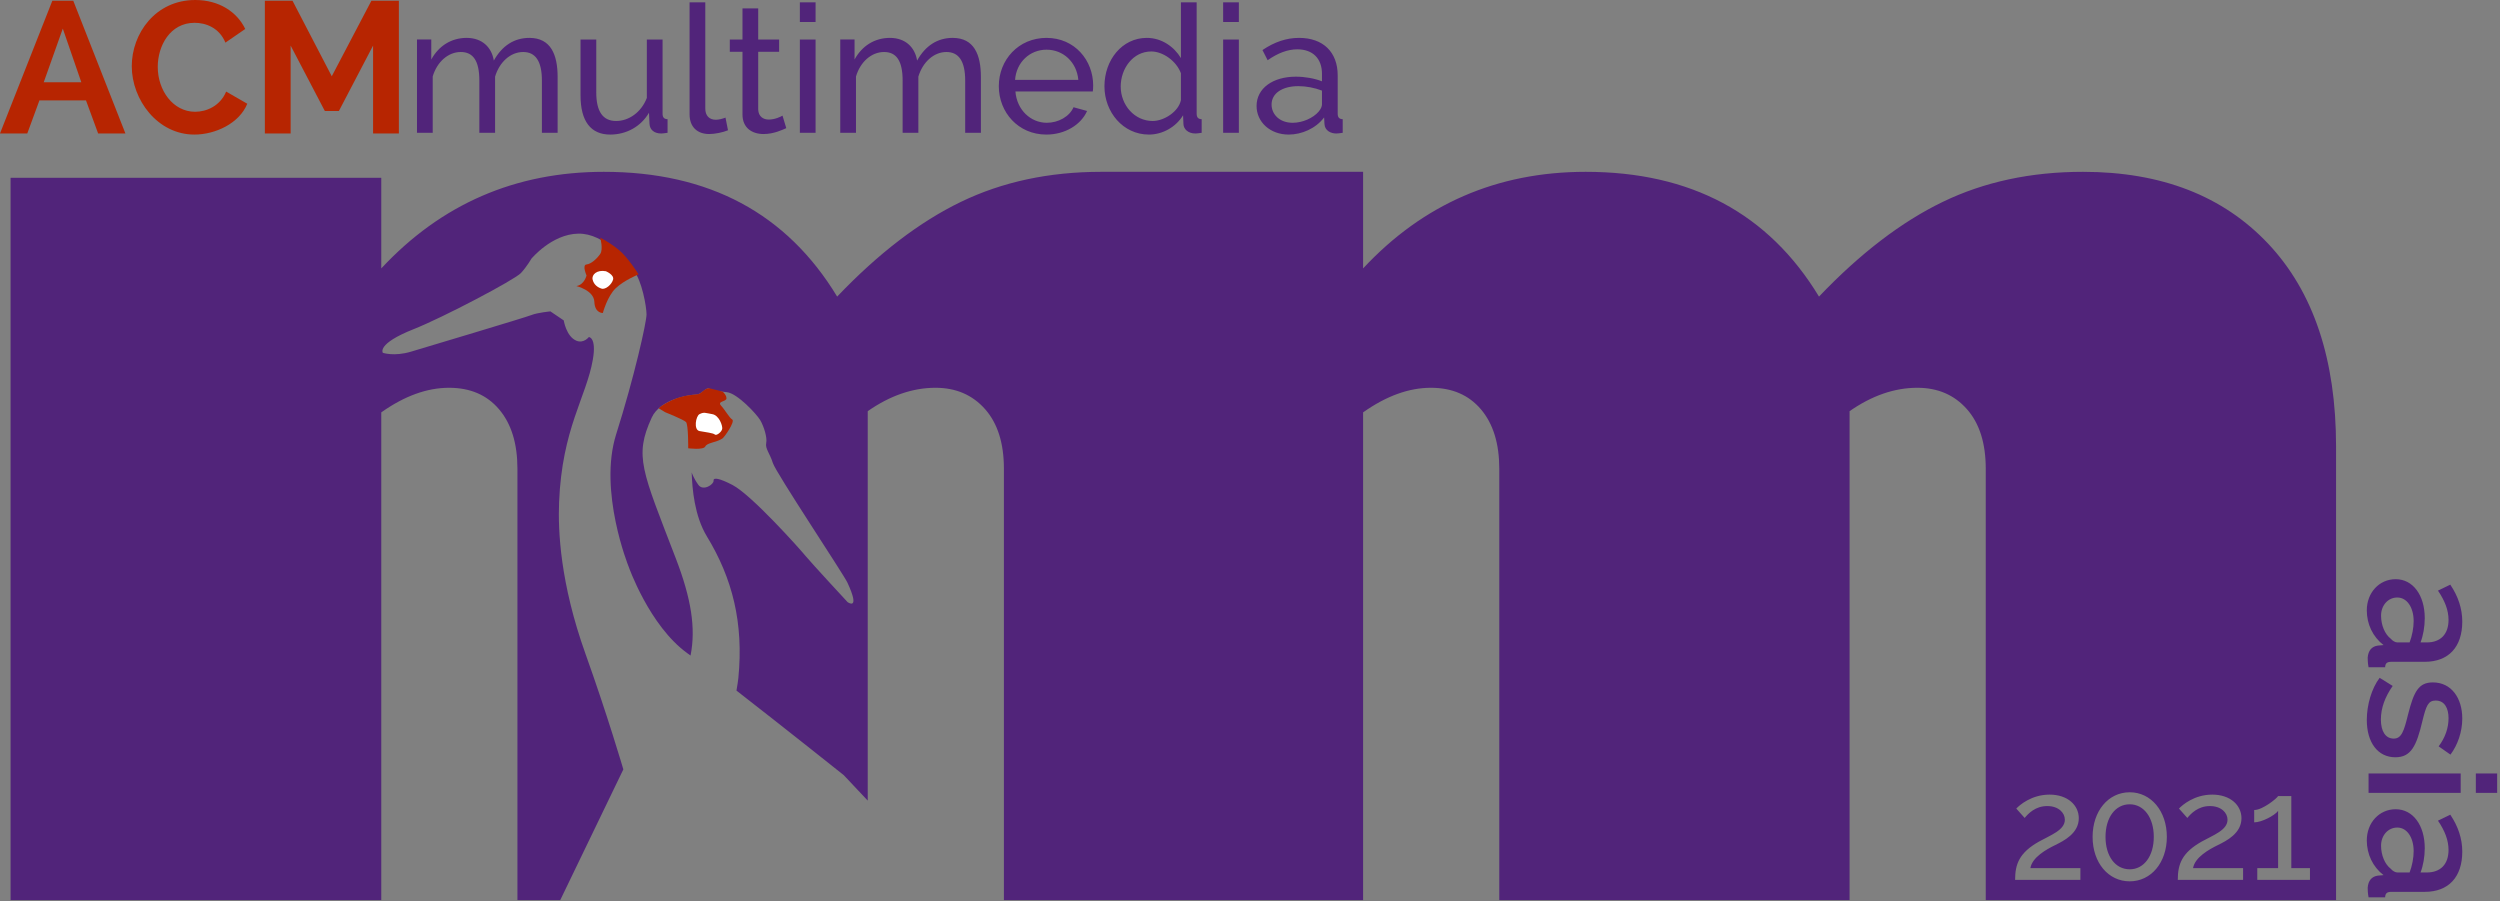 <?xml version="1.0" encoding="UTF-8" standalone="no"?>
<!DOCTYPE svg PUBLIC "-//W3C//DTD SVG 1.1//EN" "http://www.w3.org/Graphics/SVG/1.1/DTD/svg11.dtd">
<svg width="100%" height="100%" viewBox="0 0 369 133" version="1.1" xmlns="http://www.w3.org/2000/svg" xmlns:xlink="http://www.w3.org/1999/xlink" xml:space="preserve" xmlns:serif="http://www.serif.com/" style="fill-rule:evenodd;clip-rule:evenodd;stroke-linejoin:round;stroke-miterlimit:2;">
    <rect x="0" y="0" width="369" height="133" fill="#808080" stroke="none"/>
    <g transform="matrix(1,0,0,1,-22.192,-375.117)">
        <g>
            <path d="M104.888,507.962L98.565,507.962L98.565,444.305C98.565,440.587 97.664,437.664 95.864,435.54C94.064,433.413 91.599,432.353 88.471,432.353C85.225,432.353 81.889,433.563 78.468,435.983L78.468,507.962L23.751,507.962L23.751,401.365L78.468,401.365L78.468,414.734C87.322,405.232 98.269,400.478 111.314,400.478C126.836,400.478 138.319,406.62 145.756,418.895C151.833,412.52 157.927,407.858 164.037,404.907C170.146,401.956 177.037,400.478 184.711,400.478L223.385,400.478L223.385,414.734C232.242,405.232 243.19,400.478 256.235,400.478C271.758,400.478 283.238,406.62 290.675,418.895C296.753,412.52 302.849,407.858 308.96,404.907C315.069,401.956 321.958,400.478 329.631,400.478C341.201,400.478 350.318,404.02 356.989,411.103C363.658,418.186 366.995,428.163 366.995,441.029L366.995,507.962L315.289,507.962L315.289,444.305C315.289,440.529 314.358,437.591 312.499,435.496C310.639,433.401 308.204,432.353 305.195,432.353C301.83,432.353 298.495,433.503 295.19,435.805L295.19,507.962L243.486,507.962L243.486,444.305C243.486,440.587 242.584,437.664 240.784,435.54C238.982,433.413 236.52,432.353 233.394,432.353C230.144,432.353 226.809,433.563 223.385,435.983L223.385,507.962L170.369,507.962L170.369,444.305C170.369,440.529 169.439,437.591 167.58,435.496C165.72,433.401 163.284,432.353 160.274,432.353C156.91,432.353 153.575,433.503 150.27,435.805L150.27,493.286L146.728,489.527C146.728,489.527 137.996,482.561 130.894,477.045C131.038,476.222 131.135,475.589 131.172,475.208C131.977,467.028 130.278,460.453 126.538,454.307C124.694,451.275 124.363,447.282 124.283,444.839L124.283,444.839C124.283,444.839 124.555,445.699 125.27,446.683C125.986,447.666 127.572,446.609 127.515,446.069C127.459,445.529 128.424,445.728 130.278,446.683C133.128,448.151 140.302,456.208 141.107,457.192C141.912,458.175 147.3,463.993 147.3,463.993C147.3,463.993 149.257,465.393 147.268,461.104C146.685,459.847 136.716,444.894 136.269,443.464C135.822,442.033 135.107,441.318 135.285,440.513C135.464,439.708 134.928,438.009 134.391,437.115C133.855,436.22 131.031,433.18 129.473,433.001C127.914,432.822 127.327,432.77 126.88,432.484C126.433,432.196 125.748,433.359 124.928,433.359C124.108,433.359 119.66,433.971 118.385,436.757C115.766,442.48 116.954,444.537 121.962,457.592C124.202,463.434 124.925,467.837 124.116,471.877C123.949,471.754 123.789,471.638 123.638,471.529C118.021,467.471 114.961,458.704 114.961,458.704C114.961,458.704 110.482,447.599 113.142,439.202C115.8,430.805 117.62,422.689 117.62,421.525C117.62,420.362 116.92,416.531 115.766,415.103C114.613,413.675 111.462,409.533 107.544,409.603C103.625,409.672 100.617,413.312 100.617,413.312C100.617,413.312 99.987,414.432 99.08,415.418C98.172,416.404 87.626,421.965 83.249,423.7C77.7,425.901 78.705,427.195 78.705,427.195C78.705,427.195 80.381,427.77 82.863,427.02C85.346,426.271 99.706,421.989 100.617,421.622C101.528,421.255 103.432,421.079 103.432,421.079L105.4,422.408C105.4,422.408 105.769,424.781 107.264,425.404C108.35,425.857 109.106,424.863 109.106,424.863C109.106,424.863 110.262,424.903 109.699,428.174C108.743,433.732 105.149,438.348 104.712,449.273C104.546,453.423 104.866,461.174 108.618,471.649C111.872,480.737 114.197,488.678 114.197,488.678L104.888,507.962ZM375.795,494.56C378.343,494.56 380.085,496.926 380.085,500.306C380.085,501.58 379.851,502.906 379.461,503.894L380.397,503.894C382.399,503.894 383.595,502.698 383.595,500.566C383.595,499.136 383.049,497.732 382.035,496.249L383.855,495.366C385.025,497.108 385.623,498.902 385.623,500.826C385.623,504.544 383.621,506.754 380.085,506.754L375.171,506.754C374.521,506.754 374.261,506.962 374.235,507.56L371.791,507.56C371.687,507.014 371.661,506.52 371.661,506.157C371.739,505.064 372.285,504.493 373.143,504.362L374.001,504.285C372.415,503.062 371.531,501.19 371.531,499.161C371.531,496.536 373.377,494.56 375.795,494.56ZM336.539,505.202C333.377,505.202 331.06,502.451 331.06,498.64C331.06,494.828 333.377,492.056 336.539,492.056C339.68,492.056 342.019,494.828 342.019,498.64C342.019,502.451 339.68,505.202 336.539,505.202ZM363.141,503.253L363.141,504.986L355.366,504.986L355.366,503.253L358.441,503.253L358.441,494.807C357.943,495.478 356.037,496.496 354.911,496.496L354.911,494.676C356.167,494.676 358.268,492.944 358.441,492.619L360.391,492.619L360.391,503.253L363.141,503.253ZM343.633,504.986C343.633,502.668 344.24,500.979 347.164,499.332C348.874,498.379 350.975,497.643 350.975,496.106C350.975,495.109 350.066,494.091 348.376,494.091C346.622,494.091 345.583,495.196 345.041,495.846L343.807,494.46C344.283,493.961 346.038,492.402 348.723,492.402C351.387,492.402 353.033,493.961 353.033,495.889C353.033,498.12 350.824,499.224 349.546,499.852C348.269,500.481 346.167,501.628 345.885,503.253L353.271,503.253L353.271,504.986L343.633,504.986ZM319.622,504.986C319.622,502.668 320.228,500.979 323.152,499.332C324.863,498.379 326.964,497.643 326.964,496.106C326.964,495.109 326.054,494.091 324.365,494.091C322.611,494.091 321.571,495.196 321.029,495.846L319.795,494.46C320.271,493.961 322.026,492.402 324.712,492.402C327.375,492.402 329.021,493.961 329.021,495.889C329.021,498.12 326.812,499.224 325.534,499.852C324.257,500.481 322.156,501.628 321.874,503.253L329.259,503.253L329.259,504.986L319.622,504.986ZM375.067,503.348C375.353,503.686 375.743,503.894 376.055,503.894L377.849,503.894C378.213,502.932 378.447,501.788 378.447,500.748C378.447,498.72 377.459,497.264 376.029,497.264C374.677,497.264 373.637,498.408 373.637,499.942C373.637,501.32 374.183,502.672 375.067,503.348ZM336.539,493.831C334.417,493.831 332.966,495.781 332.966,498.64C332.966,501.498 334.417,503.427 336.539,503.427C338.618,503.427 340.091,501.498 340.091,498.64C340.091,495.781 338.618,493.831 336.539,493.831ZM390.772,489.282L390.772,492.142L387.626,492.142L387.626,489.282L390.772,489.282ZM385.39,489.282L385.39,492.142L371.791,492.142L371.791,489.282L385.39,489.282ZM373.429,475.164L375.353,476.36C374.209,477.998 373.611,479.636 373.611,481.327C373.611,483.042 374.287,484.134 375.509,484.134C376.653,484.134 377.017,483.042 377.615,480.598C378.473,477.192 379.175,475.84 381.281,475.84C384.037,475.84 385.623,478.18 385.623,481.17C385.623,483.146 384.947,485.071 383.881,486.5L382.139,485.279C383.127,483.953 383.596,482.548 383.596,481.119C383.596,479.663 383.023,478.518 381.697,478.518C380.579,478.518 380.293,479.298 379.747,481.508C378.863,485.252 378.057,486.891 375.743,486.891C373.169,486.891 371.531,484.732 371.531,481.378C371.531,479.194 372.233,476.724 373.429,475.164ZM375.795,460.604C378.343,460.604 380.085,462.971 380.085,466.351C380.085,467.624 379.851,468.951 379.461,469.939L380.397,469.939C382.399,469.939 383.595,468.743 383.595,466.611C383.595,465.181 383.049,463.777 382.035,462.294L383.855,461.411C385.025,463.153 385.623,464.947 385.623,466.871C385.623,470.589 383.621,472.799 380.085,472.799L375.171,472.799C374.521,472.799 374.261,473.007 374.235,473.605L371.791,473.605C371.687,473.059 371.661,472.565 371.661,472.201C371.739,471.109 372.285,470.537 373.143,470.407L374.001,470.329C372.415,469.107 371.531,467.235 371.531,465.206C371.531,462.581 373.377,460.604 375.795,460.604ZM375.067,469.393C375.353,469.731 375.743,469.939 376.055,469.939L377.849,469.939C378.213,468.977 378.447,467.832 378.447,466.792C378.447,464.765 377.459,463.309 376.029,463.309C374.677,463.309 373.637,464.453 373.637,465.987C373.637,467.365 374.183,468.717 375.067,469.393ZM169.616,387.831C169.616,383.954 172.517,380.709 176.66,380.709C180.827,380.709 183.544,384.033 183.544,387.726C183.544,388.095 183.518,388.465 183.491,388.622L172.069,388.622C172.28,391.34 174.312,393.239 176.712,393.239C178.4,393.239 180.062,392.315 180.643,390.944L182.646,391.498C181.75,393.529 179.403,394.98 176.633,394.98C172.491,394.98 169.616,391.709 169.616,387.831ZM107.879,389.204L107.879,380.947L110.2,380.947L110.2,388.755C110.2,391.577 111.176,392.975 113.128,392.975C115.027,392.975 116.848,391.683 117.665,389.573L117.665,380.947L119.986,380.947L119.986,391.868C119.986,392.448 120.197,392.686 120.725,392.712L120.725,394.717C120.329,394.769 120.04,394.822 119.802,394.822C118.747,394.822 118.113,394.268 118.061,393.424L117.982,391.762C116.769,393.82 114.631,394.98 112.258,394.98C109.383,394.98 107.879,393.002 107.879,389.204ZM185.208,387.858C185.208,383.954 187.82,380.709 191.46,380.709C193.675,380.709 195.497,382.029 196.498,383.691L196.498,375.461L198.819,375.461L198.819,391.868C198.819,392.448 199.03,392.686 199.558,392.712L199.558,394.717C199.188,394.769 198.873,394.822 198.635,394.822C197.58,394.822 196.894,394.189 196.867,393.424L196.815,392.132C195.733,393.899 193.755,394.98 191.776,394.98C187.952,394.98 185.208,391.657 185.208,387.858ZM207.661,390.76C207.661,388.149 210.061,386.434 213.463,386.434C214.809,386.434 216.26,386.698 217.315,387.12L217.315,386.012C217.315,383.77 215.97,382.398 213.674,382.398C212.251,382.398 210.799,382.952 209.296,384.007L208.532,382.503C210.298,381.317 212.04,380.709 213.939,380.709C217.447,380.709 219.636,382.768 219.636,386.25L219.636,391.868C219.636,392.448 219.848,392.686 220.375,392.712L220.375,394.717C220.032,394.77 219.689,394.822 219.425,394.822C218.661,394.822 217.737,394.426 217.684,393.424L217.632,392.448C216.392,394.11 214.281,394.98 212.408,394.98C209.639,394.98 207.661,393.108 207.661,390.76ZM138.245,394.03C137.664,394.294 136.372,394.901 134.895,394.901C133.206,394.901 131.783,394.004 131.783,392.026L131.783,382.767L129.91,382.767L129.91,380.947L131.783,380.947L131.783,376.357L134.104,376.357L134.104,380.947L137.19,380.947L137.19,382.767L134.104,382.767L134.104,391.313C134.156,392.315 134.843,392.764 135.66,392.764C136.583,392.764 137.427,392.342 137.691,392.184L138.245,394.03ZM123.973,375.461L126.294,375.461L126.294,391.155C126.294,392.185 126.875,392.792 127.85,392.792C128.246,392.792 128.827,392.659 129.275,392.475L129.644,394.347C128.88,394.664 127.692,394.901 126.875,394.901C125.081,394.901 123.973,393.82 123.973,392L123.973,375.461ZM202.727,380.947L205.048,380.947L205.048,394.717L202.727,394.717L202.727,380.947ZM140.251,380.947L142.572,380.947L142.572,394.717L140.251,394.717L140.251,380.947ZM104.498,394.716L102.177,394.716L102.177,387.013C102.177,384.138 101.227,382.793 99.407,382.793C97.534,382.793 95.899,384.296 95.266,386.433L95.266,394.716L92.944,394.716L92.944,387.013C92.944,384.085 92.021,382.793 90.201,382.793C88.354,382.793 86.693,384.244 86.06,386.406L86.06,394.716L83.739,394.716L83.739,380.946L85.849,380.946L85.849,383.901C86.956,381.869 88.83,380.709 91.071,380.709C93.366,380.709 94.764,382.107 95.081,384.059C96.294,381.869 98.088,380.709 100.33,380.709C103.496,380.709 104.498,383.189 104.498,386.486L104.498,394.716ZM166.974,394.716L164.653,394.716L164.653,387.013C164.653,384.138 163.703,382.793 161.883,382.793C160.01,382.793 158.374,384.296 157.742,386.433L157.742,394.716L155.42,394.716L155.42,387.013C155.42,384.085 154.497,382.793 152.677,382.793C150.83,382.793 149.168,384.244 148.536,386.406L148.536,394.716L146.214,394.716L146.214,380.946L148.325,380.946L148.325,383.901C149.433,381.869 151.306,380.709 153.548,380.709C155.842,380.709 157.241,382.107 157.557,384.059C158.77,381.869 160.564,380.709 162.806,380.709C165.972,380.709 166.974,383.189 166.974,386.486L166.974,394.716ZM216.814,391.604C217.157,391.208 217.315,390.813 217.315,390.522L217.315,388.491C216.234,388.069 214.968,387.832 213.834,387.832C211.46,387.832 209.876,388.887 209.876,390.549C209.876,391.973 211.038,393.24 212.989,393.24C214.466,393.24 216.023,392.527 216.814,391.604ZM196.498,389.889L196.498,385.933C195.839,384.139 193.86,382.714 192.12,382.714C189.403,382.714 187.609,385.246 187.609,387.885C187.609,390.654 189.666,392.975 192.331,392.975C193.992,392.975 196.156,391.604 196.498,389.889ZM181.354,386.908C181.117,384.27 179.112,382.45 176.66,382.45C174.206,382.45 172.202,384.296 172.017,386.908L181.354,386.908ZM140.251,375.46L142.572,375.46L142.572,378.361L140.251,378.361L140.251,375.46ZM202.727,375.46L205.048,375.46L205.048,378.361L202.727,378.361L202.727,375.46Z" style="fill:rgb(81,36,122);"/>
            <path d="M31.461,379.338L28.648,387.256L34.193,387.256L31.461,379.338ZM22.192,394.815L29.917,375.227L33.006,375.227L40.703,394.815L36.675,394.815L34.882,389.932L28.013,389.932L26.22,394.815L22.192,394.815ZM51.021,375.117C54.497,375.117 57.173,376.855 58.388,379.393L55.463,381.408C54.552,379.2 52.566,378.483 50.911,378.483C47.297,378.483 45.476,381.876 45.476,384.993C45.476,388.47 47.738,391.615 50.994,391.615C52.677,391.615 54.69,390.759 55.573,388.635L58.691,390.428C57.505,393.352 53.945,394.98 50.883,394.98C45.448,394.98 41.641,389.849 41.641,384.883C41.641,380.11 45.09,375.117 51.021,375.117M77.258,394.815L77.258,381.849L72.21,391.504L70.14,391.504L65.091,381.849L65.091,394.815L61.284,394.815L61.284,375.228L65.368,375.228L71.161,386.374L77.01,375.228L81.065,375.228L81.065,394.815L77.258,394.815Z" style="fill:rgb(183,37,1);fill-rule:nonzero;"/>
            <g transform="matrix(1,0,0,1,128.866,440.97)">
                <path d="M0,-8.038C0,-8.038 0.553,-7.568 0.553,-7.057C0.553,-6.545 -0.867,-6.659 -0.243,-5.977C0.382,-5.296 0.95,-4.216 1.405,-3.933C1.859,-3.648 0.273,-1.329 -0.068,-1.114C-1.002,-0.524 -2.287,-0.524 -2.571,0.044C-2.855,0.612 -5.096,0.311 -5.096,0.311C-5.096,0.311 -5.061,-3.198 -5.423,-3.563C-5.785,-3.929 -8.523,-5.023 -8.523,-5.023L-9.443,-5.587C-9.443,-5.587 -9.113,-6.026 -7.54,-6.758C-5.653,-7.636 -4.153,-7.546 -3.543,-7.696C-3.153,-7.792 -2.556,-8.65 -1.919,-8.532C-1.504,-8.455 0,-8.038 0,-8.038" style="fill:rgb(183,37,1);fill-rule:nonzero;"/>
            </g>
            <g transform="matrix(1,0,0,1,111.172,410.27)">
                <path d="M0,11.045C0,11.045 0.656,8.571 1.907,7.383C3.158,6.195 5.275,5.345 5.275,5.345C5.275,5.345 3.681,2.783 2.306,1.689C0.75,0.451 -0.381,-0.061 -0.381,-0.061C-0.381,-0.061 0.082,1.629 -0.382,2.317C-0.845,3.005 -1.721,3.818 -2.409,3.881C-3.096,3.943 -2.409,5.503 -2.409,5.503C-2.409,5.503 -2.721,6.882 -3.909,7.07C-3.909,7.07 -1.321,7.687 -1.254,9.397C-1.188,11.106 0,11.045 0,11.045" style="fill:rgb(183,37,1);fill-rule:nonzero;"/>
            </g>
            <g transform="matrix(-0.97,-0.244,-0.244,0.97,110.453,417.509)">
                <path d="M-0.558,-2.571C-0.558,-2.571 -1.896,-2.375 -1.888,-1.639C-1.879,-0.904 -1.192,0.107 -0.558,0.073C0.076,0.038 0.7,-0.239 1.042,-0.902C1.382,-1.568 0.777,-2.493 -0.558,-2.571" style="fill:white;fill-rule:nonzero;"/>
            </g>
            <g transform="matrix(1,0,0,1,125.442,439.14)">
                <path d="M0,-2.897C-0.549,-2.622 -0.909,-0.568 0,-0.398C0.909,-0.228 2.02,-0.114 2.259,0.113C2.499,0.341 3.294,-0.284 3.351,-0.739C3.408,-1.193 2.897,-2.727 1.875,-2.897C0.852,-3.067 0.682,-3.238 0,-2.897" style="fill:white;fill-rule:nonzero;"/>
            </g>
        </g>
    </g>
</svg>
